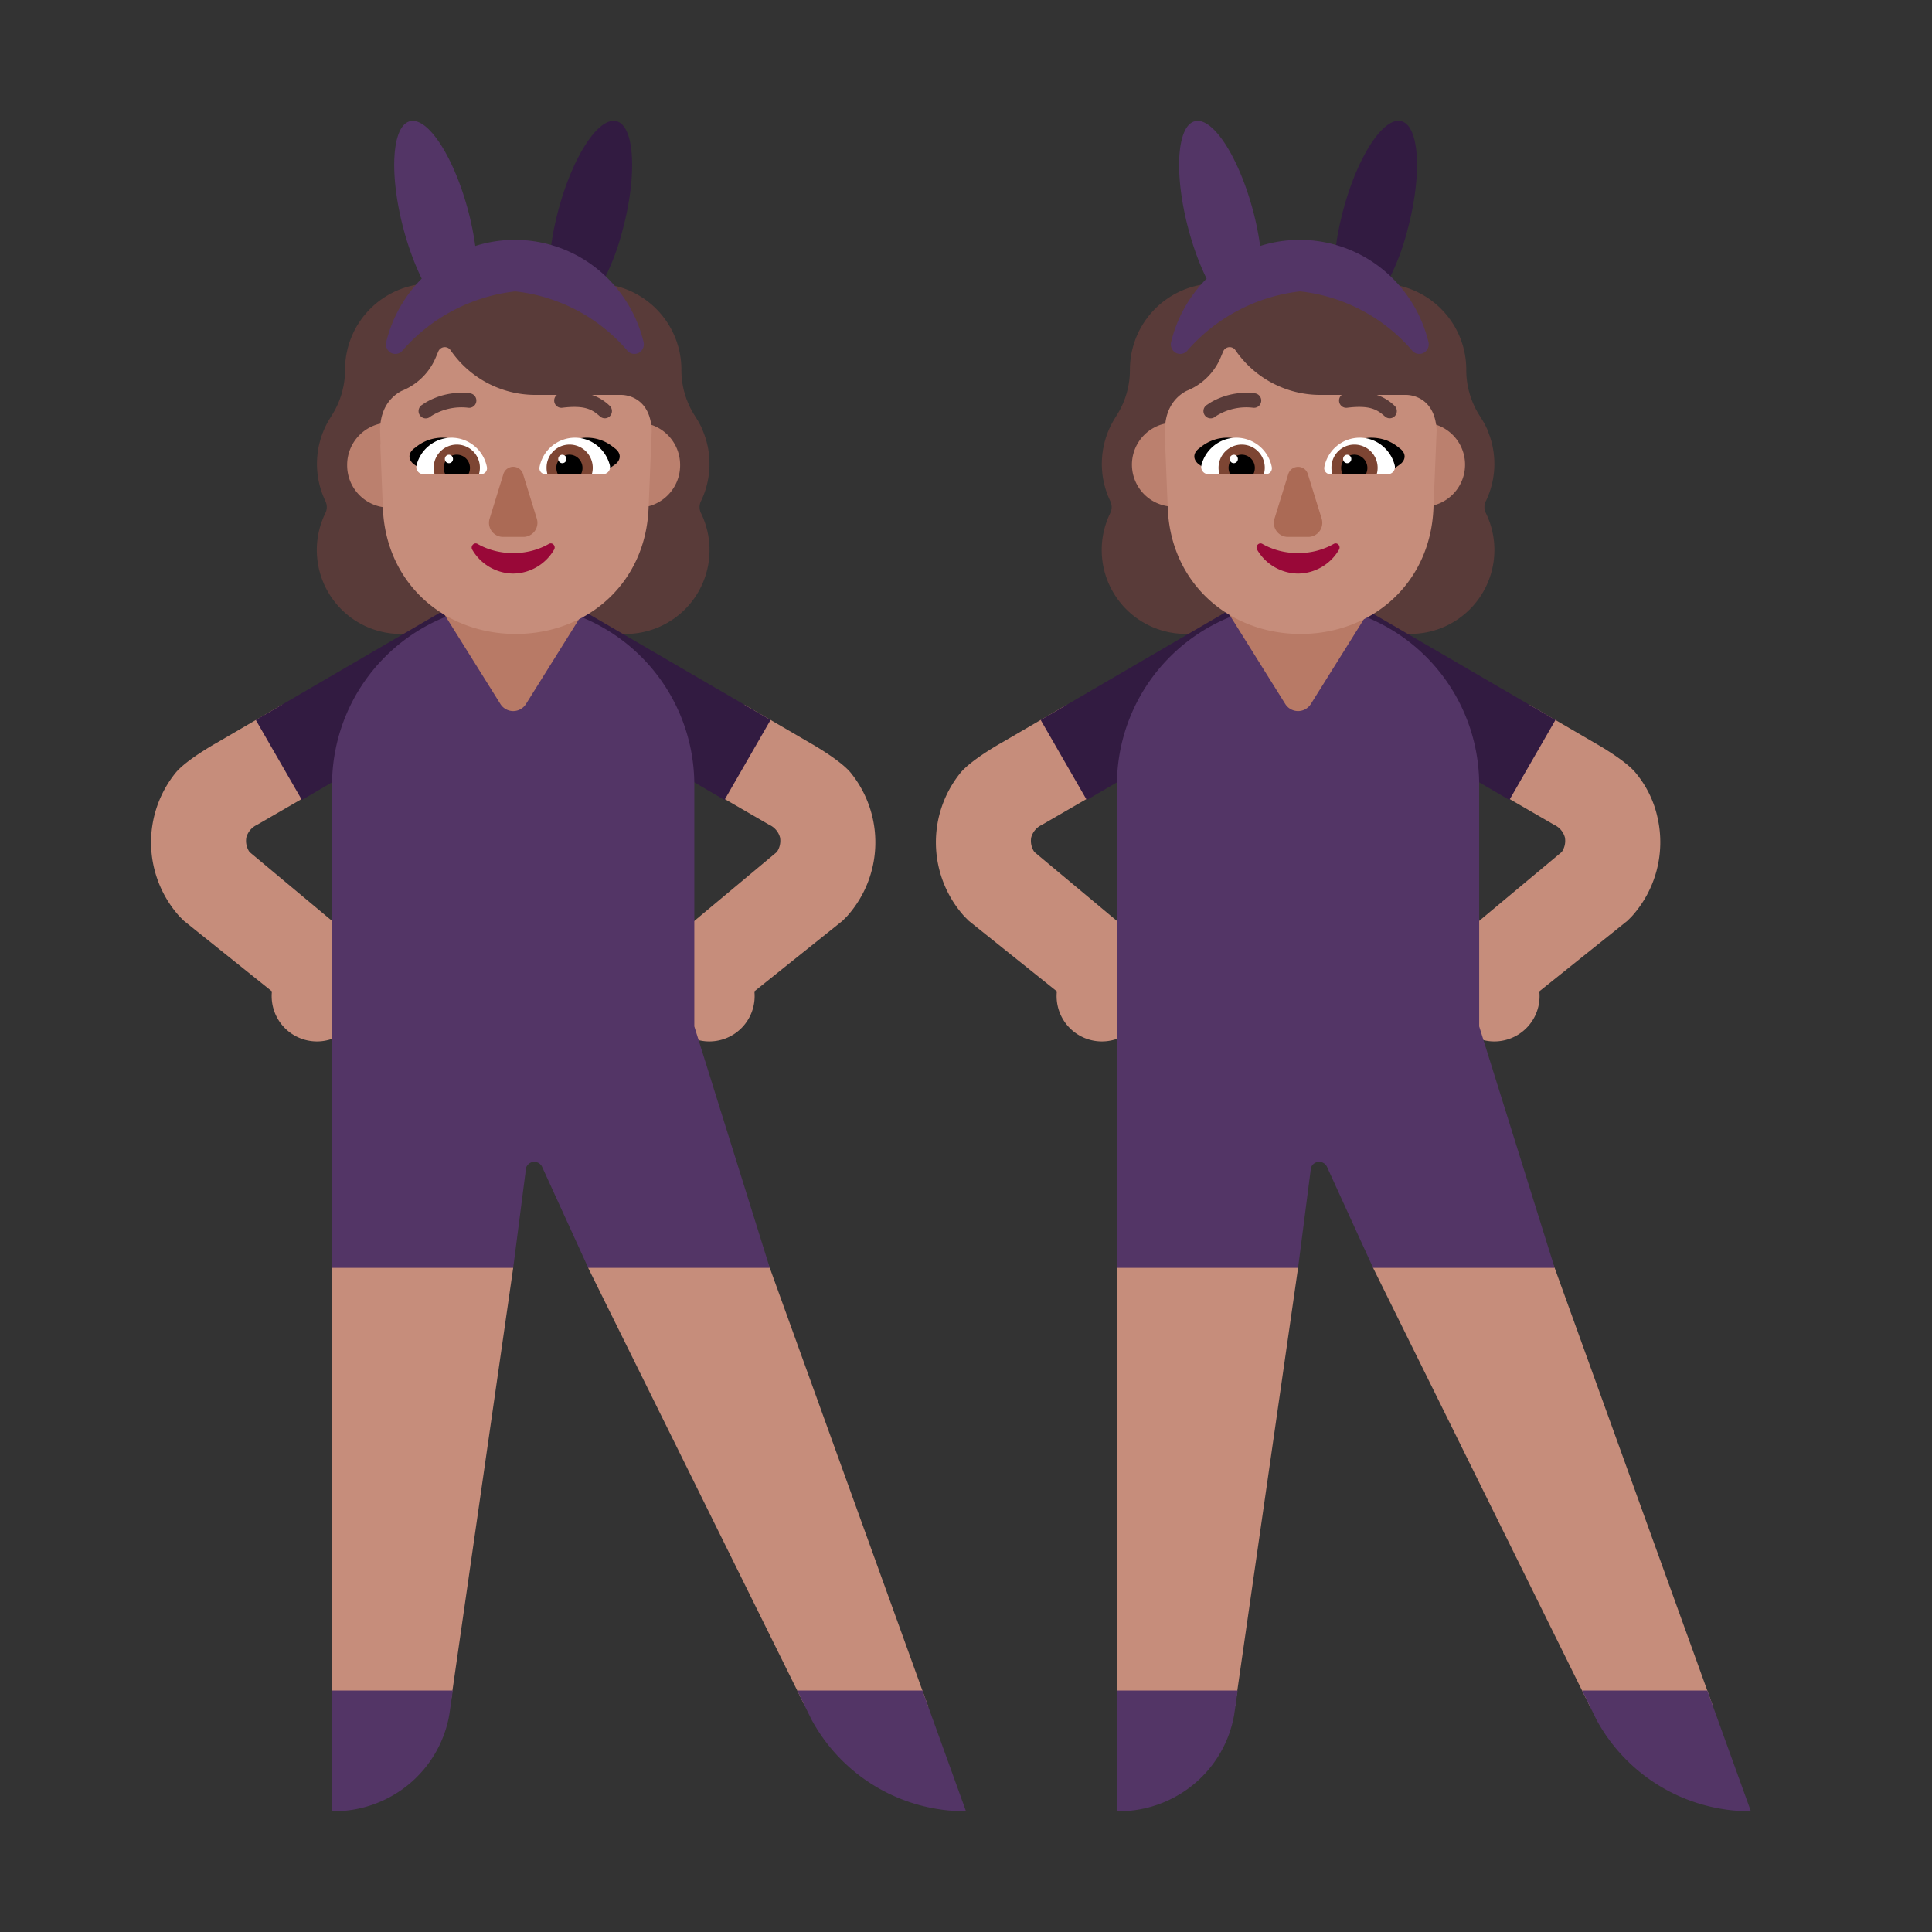 <svg xmlns="http://www.w3.org/2000/svg" width="3em" height="3em" viewBox="0 0 32 32"><rect x="0" y="0" width="32" height="32" fill="#333333" stroke="none"/><g fill="none"><path fill="#593B39" d="M11.61 8.301a1.419 1.419 0 0 0 .024-1.183h.002a1.384 1.384 0 0 0-.122-.221v-.002a1.402 1.402 0 0 1-.228-.766v-.005c0-.788-.64-1.428-1.428-1.428a.233.233 0 0 1-.197-.1a1.43 1.43 0 0 0-2.322 0a.245.245 0 0 1-.197.1h-.037a1.428 1.428 0 0 0-1.39 1.428v.005c0 .271-.08.538-.229.766v.002A1.428 1.428 0 0 0 5.39 8.3c.03.062.03.136 0 .197A1.39 1.39 0 0 0 6.643 10.5h3.714a1.39 1.39 0 0 0 1.253-2.002a.223.223 0 0 1 0-.197Zm13 0a1.419 1.419 0 0 0 .024-1.183h.002a1.384 1.384 0 0 0-.122-.221v-.002a1.402 1.402 0 0 1-.228-.766v-.005c0-.788-.64-1.428-1.428-1.428a.233.233 0 0 1-.197-.1a1.43 1.43 0 0 0-2.322 0a.245.245 0 0 1-.197.1h-.037a1.428 1.428 0 0 0-1.39 1.428v.005c0 .271-.08.538-.229.766v.002A1.428 1.428 0 0 0 18.39 8.3c.03.062.03.136 0 .197a1.39 1.39 0 0 0 1.253 2.002h3.714a1.39 1.39 0 0 0 1.253-2.002a.223.223 0 0 1 0-.197Z"/><path fill="#C68D7B" d="m25.742 13.662l-1.164-.674l.752-1.315l1.08.63s.495.275.677.492c.182.217.309.475.368.752a1.835 1.835 0 0 1-.428 1.632l-.073.073l-1.458 1.168a.75.75 0 0 1-1.37.495a.793.793 0 0 1-.243-.188a.775.775 0 0 1 .104-1.046l1.88-1.569a.324.324 0 0 0 .053-.24a.324.324 0 0 0-.178-.21Zm-9.152-1.36l1.08-.63l.752 1.316l-1.164.674a.323.323 0 0 0-.178.21a.324.324 0 0 0 .053.24l1.88 1.57a.774.774 0 0 1 .104 1.045a.793.793 0 0 1-.242.188a.75.75 0 0 1-1.37-.495l-1.459-1.168l-.073-.073a1.832 1.832 0 0 1-.06-2.384c.182-.217.676-.493.676-.493Zm-5.012.686l1.164.674a.323.323 0 0 1 .178.21a.324.324 0 0 1-.053.24l-1.88 1.57a.774.774 0 0 0-.104 1.045a.79.79 0 0 0 .242.188a.75.75 0 0 0 1.37-.495l1.459-1.168l.073-.073a1.832 1.832 0 0 0 .06-2.384c-.182-.217-.676-.493-.676-.493l-1.081-.63l-.752 1.316ZM4.67 11.673l-1.08.63s-.495.275-.677.492a1.834 1.834 0 0 0 .06 2.384l.073.073l1.458 1.168a.75.75 0 0 0 1.37.495a.794.794 0 0 0 .243-.188a.775.775 0 0 0-.104-1.046l-1.88-1.569a.325.325 0 0 1-.053-.24a.324.324 0 0 1 .178-.21l1.164-.674l-.752-1.315ZM11.5 18.5l1.25 2.5l2.618 7.25h-2.04L9.742 21L10 19H8l.5 2l-1.042 7.25H5.5V21l1-2.51l5 .01Zm16.868 9.75L25.75 21l-1.25-2.5l-5-.01l-1 2.51v7.25h1.958L21.5 21l-.5-2h2l-.257 2l3.584 7.25h2.041Z"/><path fill="#321B41" d="M8.473 10.957a.785.785 0 0 1-.35.467L5 13.25l-.763-1.325l3.123-1.82a.762.762 0 0 1 1.045.272c.096.178.12.385.068.58Zm.054 0a.785.785 0 0 0 .35.467L12 13.25l.763-1.325l-3.123-1.82a.762.762 0 0 0-1.045.272a.786.786 0 0 0-.068.58Zm12.946 0a.784.784 0 0 1-.35.467L18 13.25l-.763-1.325l3.123-1.82a.763.763 0 0 1 1.045.272c.096.178.12.385.068.58Zm.054 0a.785.785 0 0 0 .35.467L25 13.25l.763-1.325l-3.123-1.82a.763.763 0 0 0-1.045.272a.785.785 0 0 0-.068.58Z"/><path fill="#533566" d="M8.5 10a3 3 0 0 0-3 3v8h3l.214-1.66a.15.15 0 0 1 .053-.07a.142.142 0 0 1 .165 0a.15.15 0 0 1 .053.07L9.743 21h3.007l-1.25-4v-4a3 3 0 0 0-3-3Zm10 3a3 3 0 1 1 6 0v4l1.25 4h-3.007l-.758-1.66a.15.15 0 0 0-.053-.07a.142.142 0 0 0-.165 0a.15.15 0 0 0-.053.07L21.5 21h-3v-8Zm2 15h-2v2h.032c.451 0 .889-.158 1.237-.444c.356-.294.595-.704.673-1.156l.058-.4Zm7.778 0h-2.074l.24.487A2.897 2.897 0 0 0 29 30l-.722-2ZM7.5 28h-2v2h.032c.451 0 .889-.158 1.237-.444c.356-.294.595-.704.673-1.156L7.5 28Zm7.778 0h-2.074l.24.487A2.897 2.897 0 0 0 16 30l-.722-2Z"/><path fill="#B87A66" d="m9.75 10l-1.038 1.66a.25.25 0 0 1-.424 0L7.25 10h2.5Zm13 0l-1.038 1.66a.25.25 0 0 1-.424 0L20.25 10h2.5Z"/><path fill="#BB806E" d="M6.445 8.408a.7.7 0 0 0 .695-.704A.7.7 0 0 0 6.445 7a.7.7 0 0 0-.695.704a.7.7 0 0 0 .695.704Zm4.125 0a.7.7 0 0 0 .695-.704A.7.7 0 0 0 10.57 7a.7.7 0 0 0-.695.704a.7.7 0 0 0 .695.704Zm8.875-.015A.696.696 0 1 0 19.444 7a.696.696 0 0 0 .001 1.392Zm4.125 0A.696.696 0 1 0 23.569 7a.696.696 0 0 0 .001 1.392Z"/><path fill="#C68D7B" d="M6.304 7.364h-.005l.043 1.062c.054 1.24 1.02 2.074 2.2 2.074c1.18 0 2.146-.833 2.2-2.074l.053-1.295c-.024-.55-.422-.59-.502-.59H8.871a1.704 1.704 0 0 1-1.408-.74a.116.116 0 0 0-.204.022l-.036.086a1.02 1.02 0 0 1-.548.556a.314.314 0 0 1-.022.009c-.104.054-.349.216-.358.637l.004.135l.005.118Zm13 0h-.005l.043 1.062c.054 1.24 1.02 2.074 2.2 2.074c1.18 0 2.146-.833 2.2-2.074l.053-1.295c-.024-.55-.422-.59-.502-.59h-1.421a1.704 1.704 0 0 1-1.409-.74a.116.116 0 0 0-.204.022l-.036.086a1.019 1.019 0 0 1-.57.565c-.104.054-.349.216-.358.637l.004.135l.005.118Z"/><path fill="#990838" d="M7.908 9.008c.171.098.375.153.592.153c.219 0 .42-.055.592-.153c.058-.032.121.037.084.098A.794.794 0 0 1 8.5 9.5a.794.794 0 0 1-.677-.394c-.036-.058.027-.13.085-.098Zm13 0c.171.098.375.153.592.153c.219 0 .42-.055.592-.153c.059-.032.121.037.085.098a.794.794 0 0 1-.677.394a.794.794 0 0 1-.677-.394c-.036-.058.026-.13.085-.098Z"/><path fill="#000" d="M7.926 7.621c-.117-.185-.354-.371-.587-.371a.695.695 0 0 0-.458.162c-.14.093-.116.21-.023.28l.232.162c.15-.05.294-.087.441-.125c.126-.032.256-.065.395-.108Zm1.195 0c.116-.185.354-.371.586-.371a.69.69 0 0 1 .458.162c.14.093.117.21.024.28l-.232.162a6.394 6.394 0 0 0-.442-.125a8.124 8.124 0 0 1-.394-.108Zm11.804 0c-.116-.185-.354-.371-.586-.371a.695.695 0 0 0-.458.162c-.14.093-.116.21-.023.28l.232.162c.15-.05.294-.087.441-.125c.126-.032.256-.065.395-.108Zm1.196 0c.116-.185.354-.371.586-.371c.162 0 .32.046.459.162c.139.093.116.21.023.28l-.232.162a6.224 6.224 0 0 0-.442-.125a8.123 8.123 0 0 1-.394-.108Z"/><path fill="#fff" d="M7.479 7.25a.601.601 0 0 0-.58.457a.118.118 0 0 0 .116.147h.952a.099.099 0 0 0 .098-.117a.6.6 0 0 0-.586-.487Zm2.043 0c.278 0 .513.195.579.457a.118.118 0 0 1-.116.147h-.952a.099.099 0 0 1-.097-.117a.598.598 0 0 1 .586-.487Zm10.957 0a.601.601 0 0 0-.58.457a.119.119 0 0 0 .116.147h.952a.099.099 0 0 0 .098-.117a.6.6 0 0 0-.586-.487Zm2.043 0c.278 0 .513.195.579.457a.118.118 0 0 1-.116.147h-.952a.099.099 0 0 1-.098-.117a.598.598 0 0 1 .587-.487Z"/><path fill="#7D4533" d="M7.567 7.364a.384.384 0 0 0-.369.49h.735a.382.382 0 0 0-.367-.49Zm1.866 0a.384.384 0 0 1 .37.49h-.736a.377.377 0 0 1-.014-.103a.38.38 0 0 1 .38-.387Zm11.134 0a.384.384 0 0 0-.369.49h.735a.382.382 0 0 0-.367-.49Zm1.866 0a.384.384 0 0 1 .37.49h-.736a.379.379 0 0 1-.014-.103a.38.38 0 0 1 .38-.387Z"/><path fill="#000" d="M7.784 7.75a.218.218 0 0 0-.217-.219a.218.218 0 0 0-.218.22c0 .036.01.07.025.103h.385a.23.23 0 0 0 .025-.103Zm1.43 0c0-.12.097-.219.217-.219s.217.099.217.22a.23.23 0 0 1-.025.103H9.24a.23.23 0 0 1-.025-.103Zm11.57 0a.218.218 0 0 0-.217-.219a.218.218 0 0 0-.218.22c0 .036.01.07.025.103h.385a.23.23 0 0 0 .025-.103Zm1.43 0c0-.12.097-.219.217-.219s.217.099.217.22a.23.23 0 0 1-.025.103h-.384a.229.229 0 0 1-.025-.103Z"/><path fill="#fff" d="M7.436 7.672a.069.069 0 0 1-.068-.07c0-.038.03-.07.068-.07c.037 0 .067.032.067.07c0 .039-.03.07-.067.07Zm1.878 0a.069.069 0 0 0 .068-.07a.07.07 0 0 0-.068-.07a.069.069 0 0 0-.068.07c0 .039.03.07.068.07Zm11.122 0a.069.069 0 0 0 .067-.07c0-.038-.03-.07-.067-.07a.069.069 0 0 0-.068.07c0 .039.03.07.068.07Zm1.878 0a.069.069 0 0 0 .068-.07a.07.07 0 0 0-.068-.07a.069.069 0 0 0-.068.07c0 .039.03.07.068.07Z"/><path fill="#AB6A55" d="m8.11 8.59l.227-.735a.17.17 0 0 1 .327 0l.227.735a.234.234 0 0 1-.223.303h-.336a.233.233 0 0 1-.222-.303Zm13 0l.227-.735c.05-.163.278-.163.326 0l.228.735a.234.234 0 0 1-.223.303h-.336a.233.233 0 0 1-.222-.303Z"/><path fill="#593B39" d="M10.095 6.718a.79.79 0 0 0-.293-.178a1.213 1.213 0 0 0-.518-.025a.12.12 0 0 0-.104.134a.119.119 0 0 0 .132.105c.206-.026.332-.013.418.015c.085.027.142.07.21.13a.117.117 0 0 0 .167-.012a.121.121 0 0 0-.012-.169Zm-3.052-.047a1.171 1.171 0 0 1 .743-.156a.12.12 0 0 1 .103.135a.119.119 0 0 1-.132.104a.937.937 0 0 0-.625.144l-.007.005v.001a.117.117 0 0 1-.167-.021a.121.121 0 0 1 .021-.169l.064-.043Zm16.052.047a.79.79 0 0 0-.293-.178a1.213 1.213 0 0 0-.518-.025a.12.12 0 0 0-.104.134a.119.119 0 0 0 .132.105c.206-.026.332-.013.418.015c.085.027.142.07.21.13a.117.117 0 0 0 .167-.012a.121.121 0 0 0-.012-.169Zm-3.052-.047a1.171 1.171 0 0 1 .743-.156a.12.12 0 0 1 .103.135a.119.119 0 0 1-.132.104a.937.937 0 0 0-.625.144l-.007.005v.001a.118.118 0 0 1-.167-.021a.121.121 0 0 1 .021-.169l.064-.043Z"/><path fill="#321B41" d="M10.213 2.008c.296.08.344.877.105 1.779a3.99 3.99 0 0 1-.455 1.1l-.77-.432c.01-.28.06-.613.151-.96c.238-.902.672-1.568.969-1.487Zm13 0c.296.08.344.877.105 1.779a3.99 3.99 0 0 1-.455 1.1l-.77-.432c.01-.28.06-.613.151-.96c.238-.902.672-1.568.969-1.487Z"/><path fill="#533566" d="M6.787 2.009c-.297.08-.344.876-.105 1.778c.082.311.188.594.303.828a2.234 2.234 0 0 0-.588 1.051a.16.16 0 0 0 .075.176a.154.154 0 0 0 .188-.028a2.914 2.914 0 0 1 1.873-.988a2.856 2.856 0 0 1 1.863.988a.155.155 0 0 0 .255-.047a.16.16 0 0 0 .009-.101a2.227 2.227 0 0 0-.778-1.22a2.176 2.176 0 0 0-2.01-.372a4.872 4.872 0 0 0-.116-.578c-.239-.902-.672-1.568-.969-1.487Zm13 0c-.296.08-.344.876-.105 1.778c.082.311.188.594.303.828a2.234 2.234 0 0 0-.588 1.051a.16.16 0 0 0 .075.176a.154.154 0 0 0 .188-.028a2.914 2.914 0 0 1 1.873-.988a2.856 2.856 0 0 1 1.863.988a.155.155 0 0 0 .255-.047a.16.16 0 0 0 .009-.101a2.227 2.227 0 0 0-.778-1.22a2.177 2.177 0 0 0-2.01-.372a4.864 4.864 0 0 0-.116-.578c-.239-.902-.672-1.568-.969-1.487Z"/></g></svg>